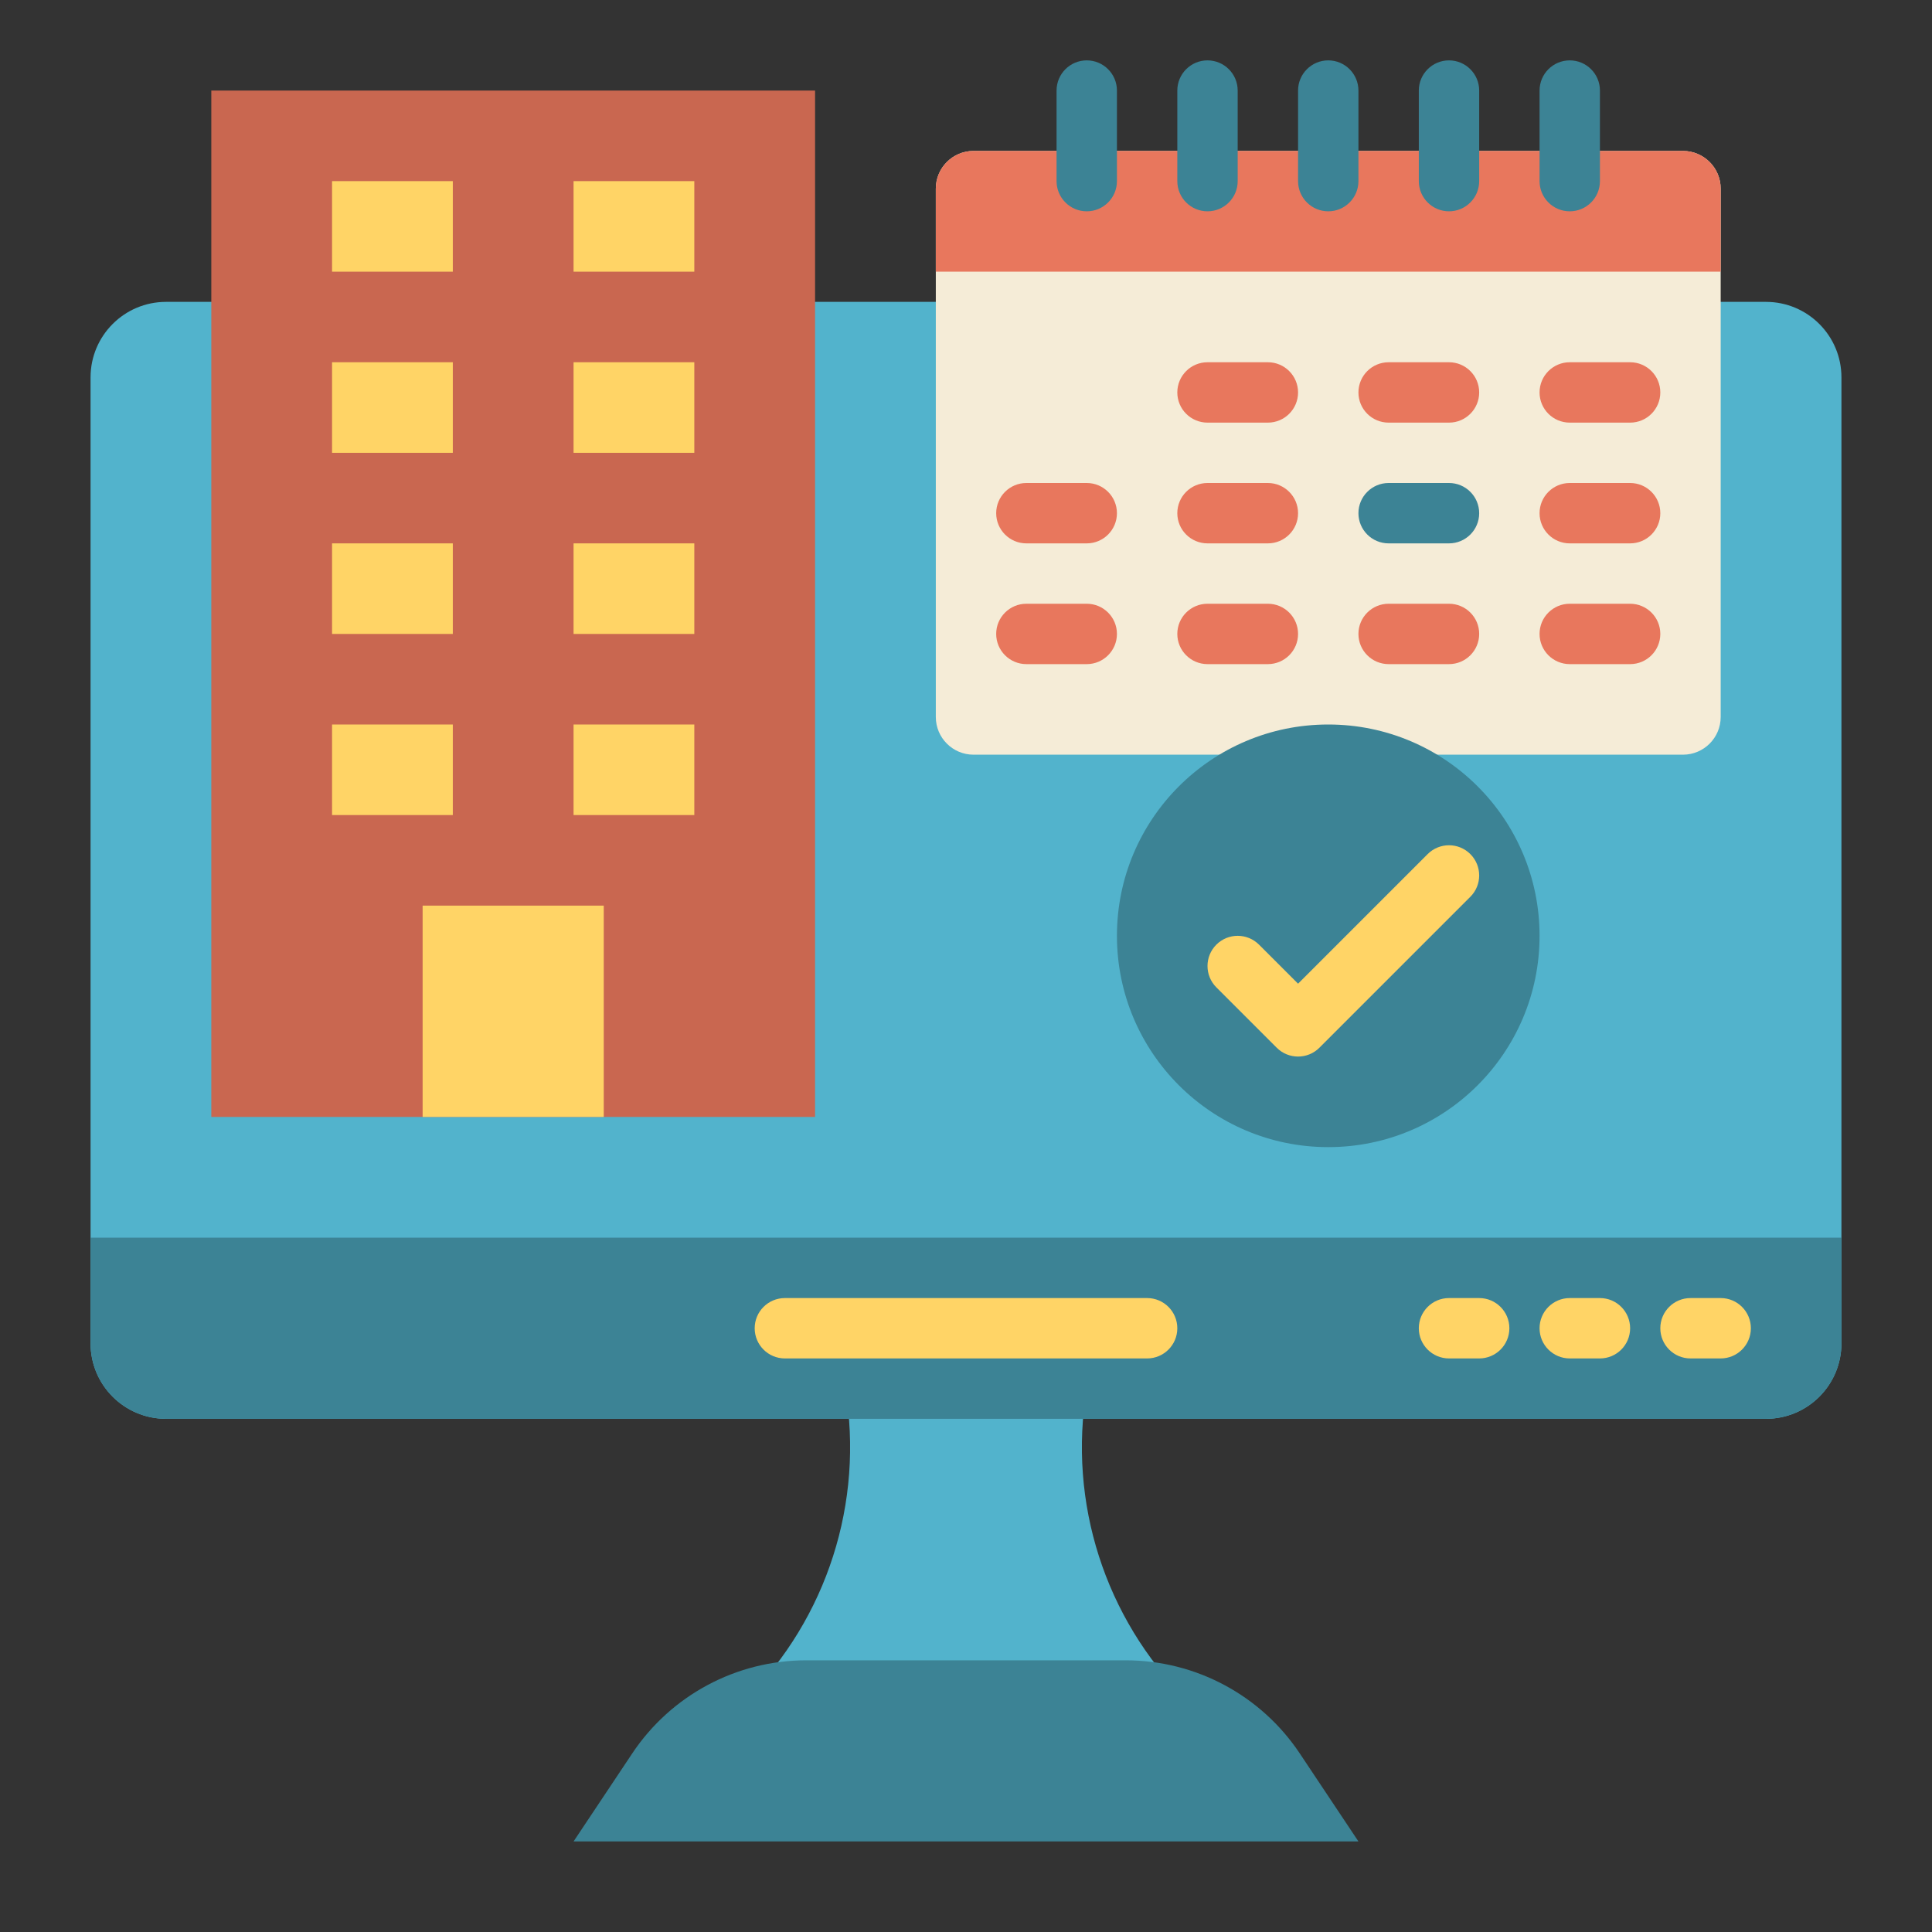 <svg id="flat" height="512" viewBox="0 0 512 512" width="512" xmlns="http://www.w3.org/2000/svg"><rect x="0" y="0" width="512" height="512" fill="#333333" stroke="none"/><path d="m320 456h-128l5.591-5.591c21.593-21.593 31.429-52.286 26.409-82.409h64c-5.02 30.123 4.816 60.815 26.409 82.409z" fill="#52b3cc"/><path d="m468 376h-424c-11.046 0-20-8.954-20-20v-256c0-11.046 8.954-20 20-20h424c11.046 0 20 8.954 20 20v256c0 11.046-8.954 20-20 20z" fill="#52b3cc"/><path d="m468 376h-424c-11.046 0-20-8.954-20-20v-28h464v28c0 11.046-8.954 20-20 20z" fill="#3c8395"/><path d="m298.338 440h-84.676c-18.531 0-35.836 9.261-46.116 24.68l-15.546 23.32h208l-15.546-23.32c-10.28-15.419-27.585-24.68-46.116-24.68z" fill="#3c8395"/><g><path d="m304 360h-96c-4.418 0-8-3.582-8-8s3.582-8 8-8h96c4.418 0 8 3.582 8 8s-3.582 8-8 8z" fill="#ffd466"/></g><g><path d="m456 360h-8c-4.418 0-8-3.582-8-8s3.582-8 8-8h8c4.418 0 8 3.582 8 8s-3.582 8-8 8z" fill="#ffd466"/></g><g><path d="m424 360h-8c-4.418 0-8-3.582-8-8s3.582-8 8-8h8c4.418 0 8 3.582 8 8s-3.582 8-8 8z" fill="#ffd466"/></g><g><path d="m392 360h-8c-4.418 0-8-3.582-8-8s3.582-8 8-8h8c4.418 0 8 3.582 8 8s-3.582 8-8 8z" fill="#ffd466"/></g><path d="m56 24h160v272h-160z" fill="#c96750"/><g fill="#ffd466"><path d="m88 48h32v24h-32z"/><path d="m152 48h32v24h-32z"/><path d="m88 96h32v24h-32z"/><path d="m152 96h32v24h-32z"/><path d="m88 144h32v24h-32z"/><path d="m152 144h32v24h-32z"/><path d="m88 192h32v24h-32z"/><path d="m152 192h32v24h-32z"/><path d="m112 240h48v56h-48z"/></g><path d="m446 200h-188c-5.523 0-10-4.477-10-10v-140c0-5.523 4.477-10 10-10h188c5.523 0 10 4.477 10 10v140c0 5.523-4.477 10-10 10z" fill="#f5ecd7"/><path d="m456 72h-208v-22c0-5.523 4.477-10 10-10h188c5.523 0 10 4.477 10 10z" fill="#e8775d"/><g><path d="m432 112h-16c-4.418 0-8-3.582-8-8s3.582-8 8-8h16c4.418 0 8 3.582 8 8s-3.582 8-8 8z" fill="#e8775d"/></g><g><path d="m384 112h-16c-4.418 0-8-3.582-8-8s3.582-8 8-8h16c4.418 0 8 3.582 8 8s-3.582 8-8 8z" fill="#e8775d"/></g><g><path d="m336 112h-16c-4.418 0-8-3.582-8-8s3.582-8 8-8h16c4.418 0 8 3.582 8 8s-3.582 8-8 8z" fill="#e8775d"/></g><g><path d="m432 144h-16c-4.418 0-8-3.582-8-8s3.582-8 8-8h16c4.418 0 8 3.582 8 8s-3.582 8-8 8z" fill="#e8775d"/></g><g><path d="m384 144h-16c-4.418 0-8-3.582-8-8s3.582-8 8-8h16c4.418 0 8 3.582 8 8s-3.582 8-8 8z" fill="#3c8395"/></g><g><path d="m336 144h-16c-4.418 0-8-3.582-8-8s3.582-8 8-8h16c4.418 0 8 3.582 8 8s-3.582 8-8 8z" fill="#e8775d"/></g><g><path d="m432 176h-16c-4.418 0-8-3.582-8-8s3.582-8 8-8h16c4.418 0 8 3.582 8 8s-3.582 8-8 8z" fill="#e8775d"/></g><g><path d="m384 176h-16c-4.418 0-8-3.582-8-8s3.582-8 8-8h16c4.418 0 8 3.582 8 8s-3.582 8-8 8z" fill="#e8775d"/></g><g><path d="m336 176h-16c-4.418 0-8-3.582-8-8s3.582-8 8-8h16c4.418 0 8 3.582 8 8s-3.582 8-8 8z" fill="#e8775d"/></g><g><path d="m288 144h-16c-4.418 0-8-3.582-8-8s3.582-8 8-8h16c4.418 0 8 3.582 8 8s-3.582 8-8 8z" fill="#e8775d"/></g><g><path d="m288 176h-16c-4.418 0-8-3.582-8-8s3.582-8 8-8h16c4.418 0 8 3.582 8 8s-3.582 8-8 8z" fill="#e8775d"/></g><g><path d="m416 56c-4.418 0-8-3.582-8-8v-24c0-4.418 3.582-8 8-8s8 3.582 8 8v24c0 4.418-3.582 8-8 8z" fill="#3c8395"/></g><g><path d="m384 56c-4.418 0-8-3.582-8-8v-24c0-4.418 3.582-8 8-8s8 3.582 8 8v24c0 4.418-3.582 8-8 8z" fill="#3c8395"/></g><g><path d="m320 56c-4.418 0-8-3.582-8-8v-24c0-4.418 3.582-8 8-8s8 3.582 8 8v24c0 4.418-3.582 8-8 8z" fill="#3c8395"/></g><g><path d="m288 56c-4.418 0-8-3.582-8-8v-24c0-4.418 3.582-8 8-8s8 3.582 8 8v24c0 4.418-3.582 8-8 8z" fill="#3c8395"/></g><circle cx="352" cy="248" fill="#3c8395" r="56"/><g><path d="m352 56c-4.418 0-8-3.582-8-8v-24c0-4.418 3.582-8 8-8s8 3.582 8 8v24c0 4.418-3.582 8-8 8z" fill="#3c8395"/></g><g><path d="m344 280c-2.048 0-4.095-.781-5.657-2.343l-16-16c-3.124-3.124-3.124-8.189 0-11.313 3.125-3.124 8.189-3.124 11.314 0l10.343 10.343 34.343-34.343c3.125-3.124 8.189-3.124 11.314 0 3.124 3.124 3.124 8.189 0 11.313l-40 40c-1.562 1.562-3.609 2.343-5.657 2.343z" fill="#ffd466"/></g></svg>